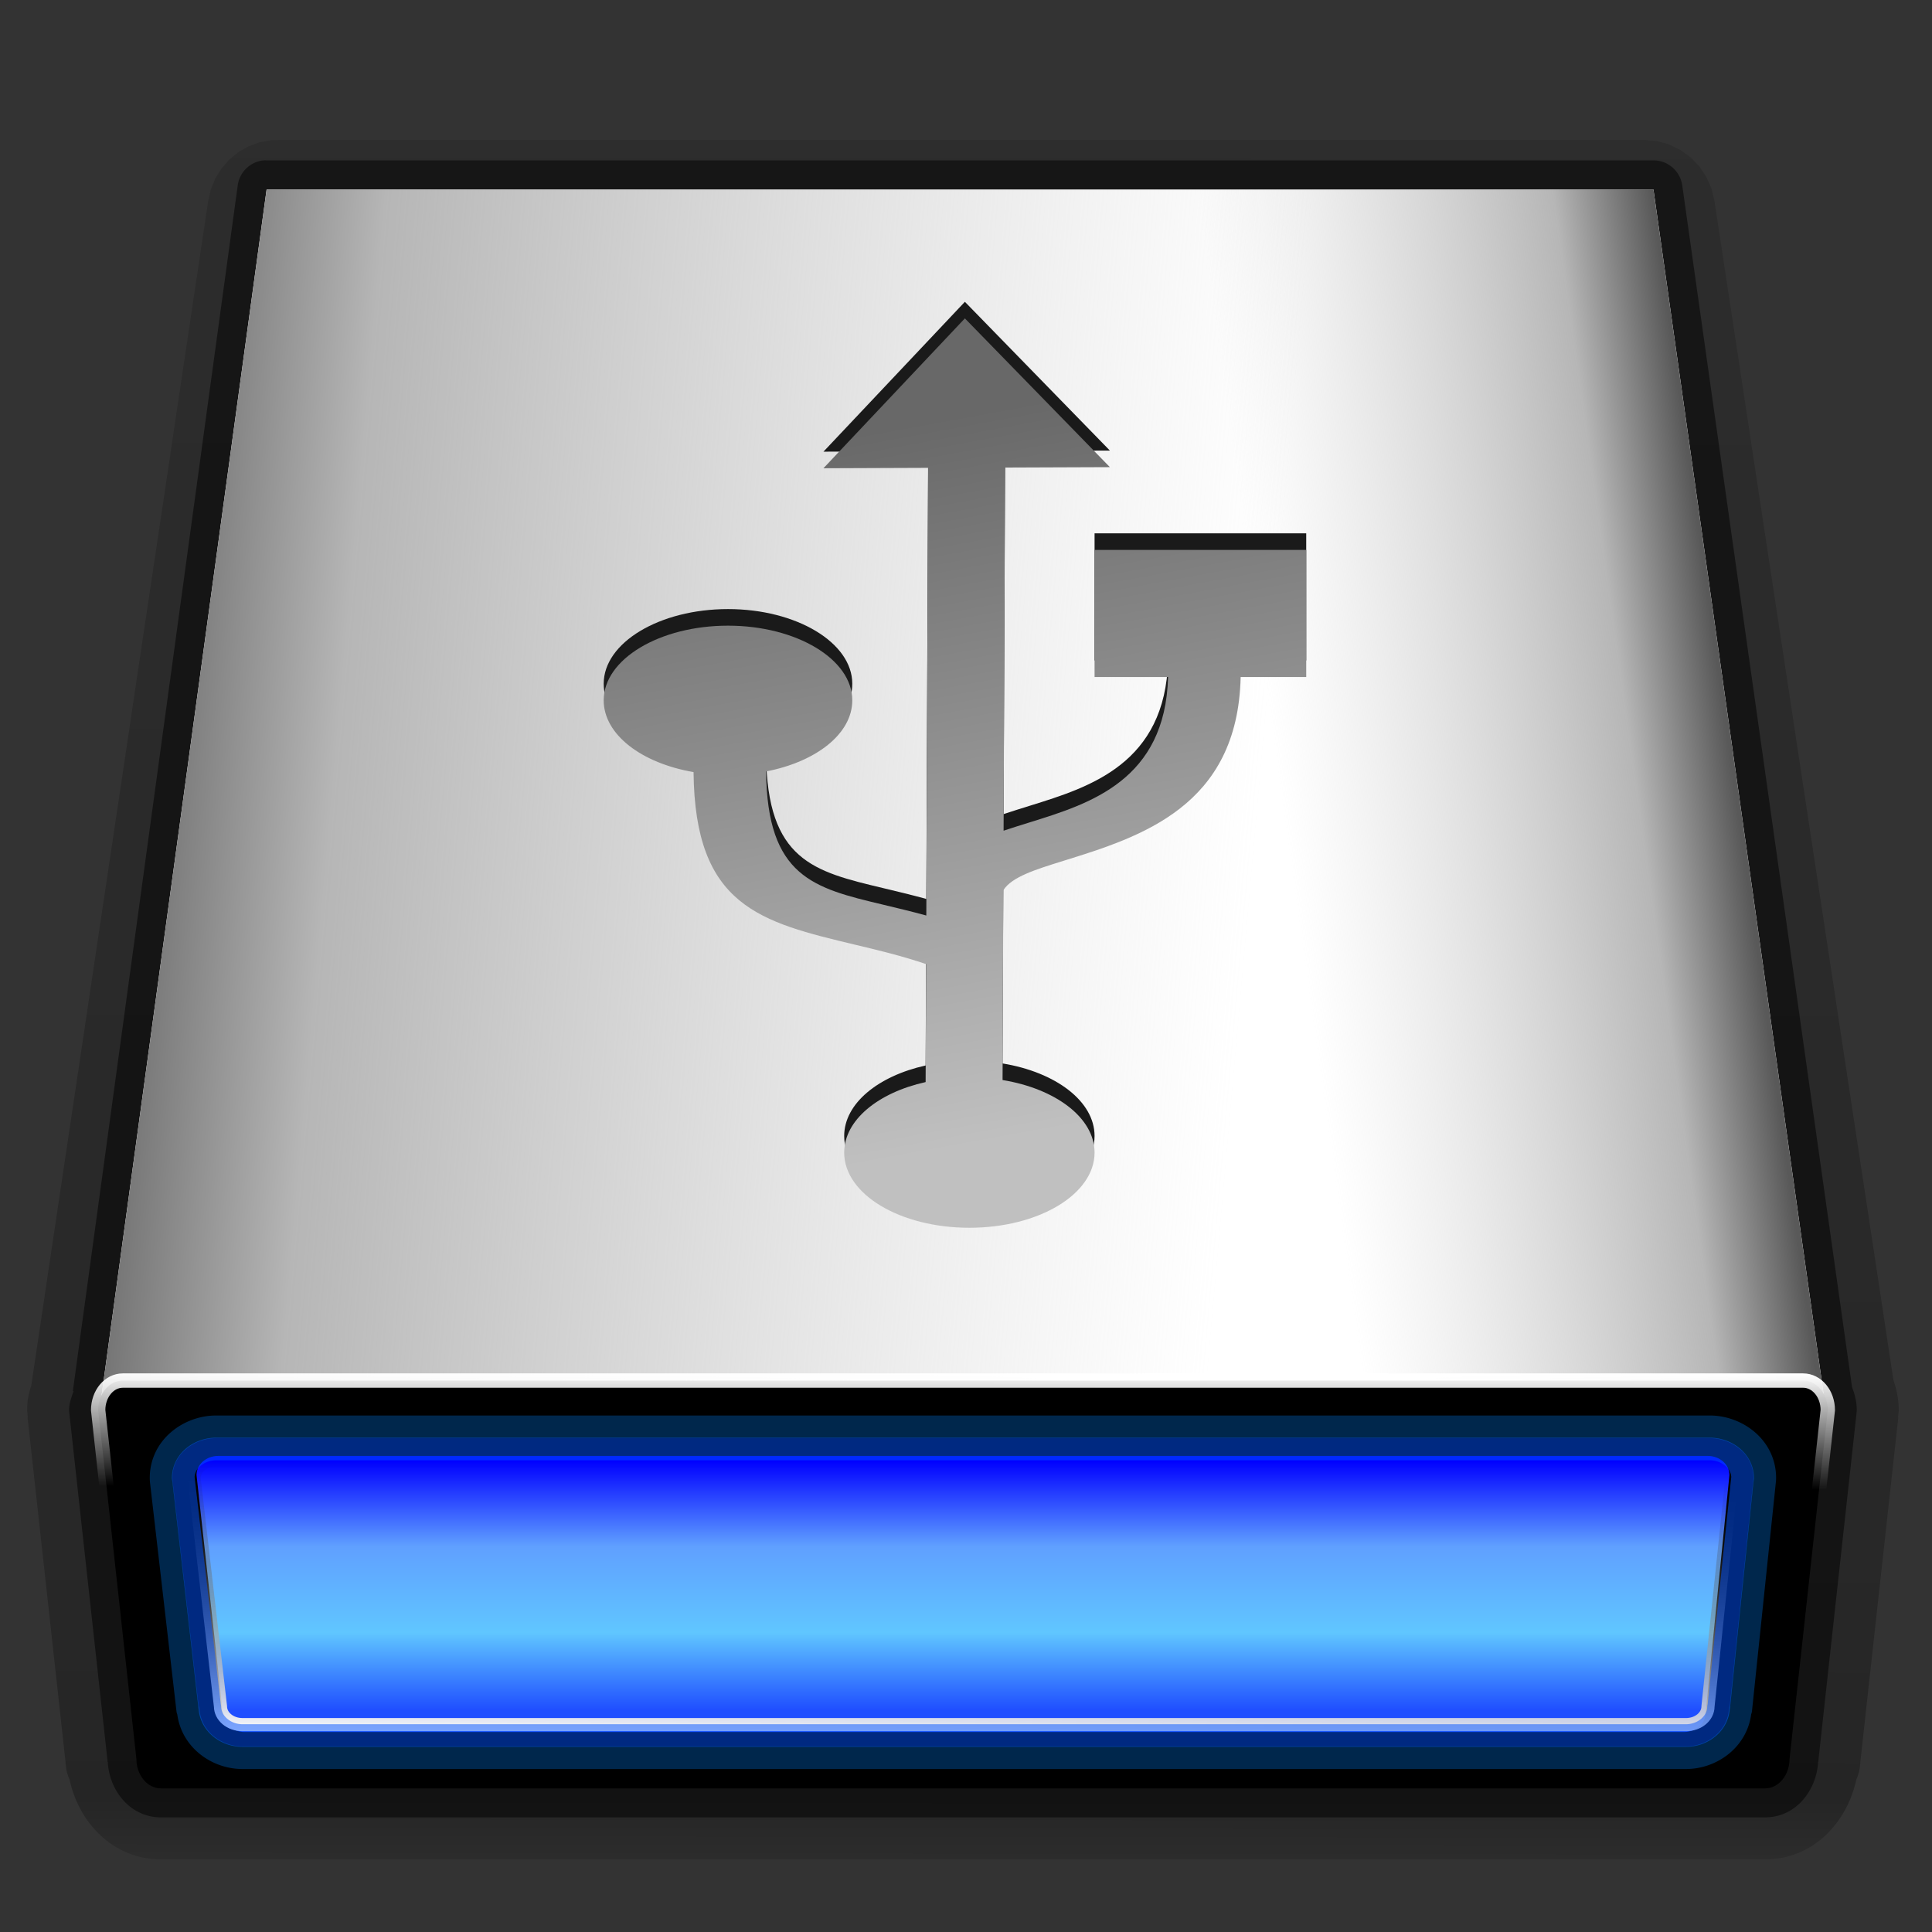 <?xml version="1.0" encoding="UTF-8" standalone="no"?>
<!-- Created with Inkscape (http://www.inkscape.org/) -->

<svg
   xmlns:i="http://ns.adobe.com/AdobeIllustrator/10.0/"
   xmlns:dc="http://purl.org/dc/elements/1.1/"
   xmlns:cc="http://creativecommons.org/ns#"
   xmlns:rdf="http://www.w3.org/1999/02/22-rdf-syntax-ns#"
   xmlns:svg="http://www.w3.org/2000/svg"
   xmlns="http://www.w3.org/2000/svg"
   xmlns:xlink="http://www.w3.org/1999/xlink"
   xmlns:sodipodi="http://sodipodi.sourceforge.net/DTD/sodipodi-0.dtd"
   xmlns:inkscape="http://www.inkscape.org/namespaces/inkscape"
   width="256"
   height="256"
   id="svg2"
   sodipodi:version="0.32"
   inkscape:version="0.48.1 r9760"
   sodipodi:docname="usbviewer.svg"
   inkscape:output_extension="org.inkscape.output.svg.inkscape"
   version="1.0"
   sodipodi:modified="true">
  <rect width="100%" height="100%" fill="#333333" stroke="none"/>
  <defs
     id="defs4">
    <linearGradient
       id="linearGradient5284">
      <stop
         style="stop-color:#0000ff;stop-opacity:1;"
         offset="0"
         id="stop5286" />
      <stop
         id="stop5294"
         offset="0.344"
         style="stop-color:#60a0ff;stop-opacity:1;" />
      <stop
         id="stop5292"
         offset="0.688"
         style="stop-color:#60c6ff;stop-opacity:1;" />
      <stop
         style="stop-color:#1f4eff;stop-opacity:1;"
         offset="1"
         id="stop5288" />
    </linearGradient>
    <linearGradient
       id="linearGradient5272">
      <stop
         style="stop-color:#000000;stop-opacity:0.196;"
         offset="0"
         id="stop5274" />
      <stop
         id="stop5280"
         offset="0.042"
         style="stop-color:#000000;stop-opacity:0.592;" />
      <stop
         style="stop-color:#000000;stop-opacity:0.488;"
         offset="0.161"
         id="stop5282" />
      <stop
         style="stop-color:#000000;stop-opacity:0.256;"
         offset="1"
         id="stop5276" />
    </linearGradient>
    <linearGradient
       id="linearGradient5218">
      <stop
         style="stop-color:#686868;stop-opacity:1;"
         offset="0"
         id="stop5220" />
      <stop
         style="stop-color:#c0c0c0;stop-opacity:1;"
         offset="1"
         id="stop5222" />
    </linearGradient>
    <linearGradient
       id="linearGradient5722">
      <stop
         style="stop-color:#ffffff;stop-opacity:1;"
         offset="0"
         id="stop5724" />
      <stop
         style="stop-color:#000000;stop-opacity:0;"
         offset="1"
         id="stop5726" />
    </linearGradient>
    <linearGradient
       inkscape:collect="always"
       id="linearGradient4691">
      <stop
         style="stop-color:#ffffff;stop-opacity:1;"
         offset="0"
         id="stop4693" />
      <stop
         style="stop-color:#ffffff;stop-opacity:0;"
         offset="1"
         id="stop4695" />
    </linearGradient>
    <linearGradient
       id="linearGradient4627">
      <stop
         style="stop-color:#595959;stop-opacity:1;"
         offset="0"
         id="stop4629" />
      <stop
         id="stop4635"
         offset="0.216"
         style="stop-color:#b6b6b6;stop-opacity:1;" />
      <stop
         style="stop-color:#d3d3d3;stop-opacity:0;"
         offset="1"
         id="stop4637" />
    </linearGradient>
    <style
       type="text/css"
       id="style1576">
   
    .fil0 {fill:#1F1A17}
   
  </style>
    <linearGradient
       inkscape:collect="always"
       xlink:href="#linearGradient5722"
       id="linearGradient4666"
       gradientUnits="userSpaceOnUse"
       gradientTransform="matrix(0.791,0,0,0.684,-165.721,-327.639)"
       x1="371.019"
       y1="629.425"
       x2="371.835"
       y2="576.67" />
    <linearGradient
       inkscape:collect="always"
       xlink:href="#linearGradient4691"
       id="linearGradient4670"
       gradientUnits="userSpaceOnUse"
       gradientTransform="matrix(0.844,0,0,0.844,-185.676,-424.87)"
       x1="382.195"
       y1="567.116"
       x2="382.156"
       y2="585.366" />
    <linearGradient
       inkscape:collect="always"
       xlink:href="#linearGradient4627"
       id="linearGradient4688"
       gradientUnits="userSpaceOnUse"
       gradientTransform="matrix(0.844,0,0,0.844,-185.676,-424.87)"
       x1="489.085"
       y1="452.434"
       x2="419.109"
       y2="462.213" />
    <linearGradient
       inkscape:collect="always"
       xlink:href="#linearGradient4627"
       id="linearGradient4692"
       gradientUnits="userSpaceOnUse"
       gradientTransform="matrix(0.844,0,0,0.844,-185.676,-424.87)"
       x1="234.837"
       y1="445.915"
       x2="419.109"
       y2="462.213" />
    <linearGradient
       inkscape:collect="always"
       xlink:href="#linearGradient5218"
       id="linearGradient5224"
       x1="133.076"
       y1="111.469"
       x2="142.242"
       y2="161.433"
       gradientUnits="userSpaceOnUse" />
    <linearGradient
       inkscape:collect="always"
       xlink:href="#linearGradient5218"
       id="linearGradient5226"
       gradientUnits="userSpaceOnUse"
       x1="133.076"
       y1="111.469"
       x2="142.242"
       y2="161.433" />
    <linearGradient
       inkscape:collect="always"
       xlink:href="#linearGradient5218"
       id="linearGradient5262"
       gradientUnits="userSpaceOnUse"
       x1="133.076"
       y1="111.469"
       x2="142.242"
       y2="161.433" />
    <linearGradient
       inkscape:collect="always"
       xlink:href="#linearGradient5272"
       id="linearGradient5278"
       x1="211.445"
       y1="120.861"
       x2="211.739"
       y2="-125.191"
       gradientUnits="userSpaceOnUse" />
    <linearGradient
       inkscape:collect="always"
       xlink:href="#linearGradient5284"
       id="linearGradient5290"
       x1="126.445"
       y1="65.556"
       x2="126.445"
       y2="98.657"
       gradientUnits="userSpaceOnUse" />
    <linearGradient
       inkscape:collect="always"
       xlink:href="#linearGradient5722"
       id="linearGradient5298"
       gradientUnits="userSpaceOnUse"
       gradientTransform="matrix(0.791,0,0,0.684,-165.721,-327.639)"
       x1="371.019"
       y1="629.425"
       x2="371.835"
       y2="576.67" />
  </defs>
  <sodipodi:namedview
     id="base"
     pagecolor="#ffffff"
     bordercolor="#666666"
     borderopacity="1.0"
     gridtolerance="10000"
     guidetolerance="10"
     objecttolerance="10"
     inkscape:pageopacity="0.0"
     inkscape:pageshadow="2"
     inkscape:zoom="0.64085911"
     inkscape:cx="-86.064324"
     inkscape:cy="411.49446"
     inkscape:document-units="px"
     inkscape:current-layer="layer1"
     inkscape:window-width="1920"
     inkscape:window-height="1149"
     inkscape:window-x="0"
     inkscape:window-y="27"
     width="128px"
     height="128px"
     showgrid="false"
     inkscape:window-maximized="1" />
  <g
     inkscape:label="Layer 1"
     inkscape:groupmode="layer"
     id="layer1"
     transform="translate(0,128)">
    <path
       transform="translate(-60,0)"
       style="opacity:0.461;fill:url(#linearGradient5278);fill-opacity:1;fill-rule:evenodd;stroke:none"
       d="m 96.89,-109.465 0,0.031 c -0.279,7.5e-4 -0.695,0.002 -0.656,0 -0.083,-0.002 -0.167,-0.002 -0.25,0 0.094,-0.009 -1.654,0.306 -1.562,0.281 0.092,-0.025 -1.555,0.571 -1.469,0.531 0.086,-0.04 -1.453,0.835 -1.375,0.781 0.078,-0.054 -1.287,1.066 -1.219,1 0.068,-0.066 -1.088,1.264 -1.031,1.188 0.056,-0.076 -0.855,1.397 -0.812,1.312 0.043,-0.085 -0.622,1.559 -0.594,1.469 0.028,-0.091 -0.357,1.625 -0.344,1.531 L 64.156,55.5 l 0,0.062 c -0.261,0.77 -0.562,1.777 -0.562,3.281 -4.69e-4,0.042 -4.69e-4,0.083 0,0.125 -0.001,-0.053 0.083,0.704 0.094,0.875 l -0.031,0 5.031,45.656 0,0.156 0.031,0.25 c 0.052,0.658 0.222,1.307 0.5,1.906 1.177,5.519 5.607,10.562 12.125,10.562 l 212.531,0 c 6.539,0 10.922,-5.072 12.094,-10.562 0.278,-0.599 0.448,-1.248 0.5,-1.906 l 0.031,-0.25 0,-0.156 5.031,-45.656 -0.031,0 c 0.011,-0.171 0.095,-0.928 0.094,-0.875 4.7e-4,-0.042 4.7e-4,-0.083 0,-0.125 0,-1.531 -0.333,-2.866 -0.719,-4.062 l -23.698,-156.152 c 0.014,0.101 -0.407,-1.721 -0.375,-1.625 0.032,0.096 -0.736,-1.62 -0.688,-1.531 0.049,0.089 -0.97,-1.485 -0.906,-1.406 0.064,0.079 -1.264,-1.285 -1.188,-1.219 0.077,0.067 -1.431,-1.021 -1.344,-0.969 0.087,0.052 -1.626,-0.786 -1.531,-0.75 0.095,0.035 -1.694,-0.456 -1.594,-0.438 0.1,0.018 -1.789,-0.156 -1.688,-0.156 l -180.974,0 z"
       id="path5269"
       inkscape:connector-curvature="0"
       sodipodi:nodetypes="ccccccccccccccccccccccsscccccccccccccccccccc" />
    <path
       sodipodi:type="inkscape:offset"
       inkscape:radius="3.8493037"
       inkscape:original="M 95.3125 -102.90625 L 73.46875 56.84375 C 73.17707 57.43078 73 58.10789 73 58.84375 L 78.0625 105.0625 C 78.0625 107.23349 79.5346 108.96875 81.34375 108.96875 L 293.875 108.96875 C 295.68415 108.96875 297.125 107.23349 297.125 105.0625 L 302.1875 58.84375 C 302.1875 58.02964 301.97642 57.28149 301.625 56.65625 L 279.09375 -102.90625 L 95.3125 -102.90625 z "
       style="opacity:0.5;fill:#000000;fill-opacity:1;fill-rule:evenodd;stroke:none"
       id="path5265"
       d="m 94.938,-106.75 a 3.85,3.85 0 0 0 -3.438,3.312 l -21.844,159.75 0.094,0 c -0.268,0.813 -0.594,1.61 -0.594,2.531 A 3.85,3.85 0 0 0 69.188,59.25 l 5.031,45.812 0.031,0.406 0.031,0 c 0.193,3.764 2.942,7.344 7.062,7.344 l 212.531,0 c 4.119,0 6.839,-3.612 7.031,-7.344 l 0.031,0 0.031,-0.406 L 306,59.25 a 3.85,3.85 0 0 0 0.031,-0.406 c 0,-1.077 -0.255,-2.087 -0.625,-3.031 l -22.5,-159.25 a 3.85,3.85 0 0 0 -3.812,-3.312 l -183.781,0 a 3.85,3.85 0 0 0 -0.375,0 z"
       transform="translate(-60,0)" />
    <path
       inkscape:connector-curvature="0"
       style="fill:#ffffff;fill-opacity:1;fill-rule:evenodd;stroke:none"
       d="m 35.327,-102.892 183.762,0 22.794,161.367 -228.638,0 22.082,-161.367 z"
       id="path4749"
       sodipodi:nodetypes="ccccc" />
    <path
       inkscape:connector-curvature="0"
       style="fill:url(#linearGradient4692);fill-opacity:1;fill-rule:evenodd;stroke:none"
       d="m 35.327,-102.892 183.762,0 22.794,161.367 -228.638,0 22.082,-161.367 z"
       id="rect2298"
       sodipodi:nodetypes="ccccc" />
    <path
       inkscape:connector-curvature="0"
       sodipodi:nodetypes="ccccc"
       id="path4641"
       d="m 35.327,-102.892 183.762,0 22.794,161.367 -228.638,0 22.082,-161.367 z"
       style="fill:url(#linearGradient4688);fill-opacity:1;fill-rule:evenodd;stroke:none" />
    <path
       inkscape:connector-curvature="0"
       style="fill:#000000;fill-opacity:1;fill-rule:evenodd;stroke:none"
       d="m 16.273,54.933 222.653,0 c 1.809,0 3.266,1.748 3.266,3.919 l -5.066,46.202 c 0,2.171 -1.456,3.919 -3.266,3.919 l -212.521,0 c -1.809,0 -3.266,-1.748 -3.266,-3.919 L 13.007,58.852 c 0,-2.171 1.456,-3.919 3.266,-3.919 z"
       id="rect2296"
       sodipodi:nodetypes="ccccccccc" />
    <path
       inkscape:connector-curvature="0"
       sodipodi:nodetypes="ccccccccc"
       id="path2309"
       d="m 28.932,64.915 197.334,0 c 1.603,0 2.894,1.125 2.894,2.521 l -3.151,31.545 c 0,1.397 -1.291,2.521 -2.894,2.521 l -190.697,0 c -1.603,0 -2.894,-1.125 -2.894,-2.521 L 26.038,67.437 c 0,-1.397 1.291,-2.521 2.894,-2.521 z"
       style="fill:url(#linearGradient5290);fill-opacity:1;fill-rule:evenodd;stroke:none" />
    <path
       inkscape:connector-curvature="0"
       sodipodi:nodetypes="ccccccccc"
       id="path4689"
       d="m 16.273,54.933 222.653,0 c 1.809,0 3.266,1.748 3.266,3.919 l -5.066,46.202 c 0,2.171 -1.456,3.919 -3.266,3.919 l -212.521,0 c -1.809,0 -3.266,-1.748 -3.266,-3.919 L 13.007,58.852 c 0,-2.171 1.456,-3.919 3.266,-3.919 z"
       style="fill:none;stroke:url(#linearGradient4670);stroke-width:1.902;stroke-linecap:round;stroke-linejoin:round;stroke-miterlimit:4;stroke-opacity:1;stroke-dasharray:none" />
    <path
       inkscape:connector-curvature="0"
       style="fill:none;stroke:url(#linearGradient4666);stroke-width:1.741;stroke-linecap:round;stroke-linejoin:round;stroke-miterlimit:4;stroke-opacity:1;stroke-dasharray:none"
       d="m 28.621,65.439 197.956,0 c 1.608,0 2.903,1.078 2.903,2.418 l -3.161,30.245 c 0,1.339 -1.295,2.418 -2.903,2.418 l -191.298,0 c -1.608,0 -2.903,-1.078 -2.903,-2.418 L 25.718,67.857 c 0,-1.339 1.295,-2.418 2.903,-2.418 z"
       id="path5720"
       sodipodi:nodetypes="ccccccccc" />
    <g
       transform="matrix(1.881,0,0,1.881,-136.245,-282.502)"
       inkscape:label="Layer 1"
       id="g5214"
       style="fill:#1a1a1a">
      <path
         style="fill:#1a1a1a;fill-opacity:1;fill-rule:evenodd"
         i:knockout="Off"
         clip-rule="evenodd"
         d="m 130.441,113.954 9.961,-10.556 10.215,10.48 -7.382,0.028 -0.106,25.581 c 0.6,-0.201 1.231,-0.397 1.88,-0.599 4.206,-1.307 9.511,-2.956 9.707,-10.224 l -5.178,0 0,-8.955 14.91,0 0,8.955 -4.619,0 c -0.203,9.13 -7.055,11.26 -12.484,12.947 -1.961,0.609 -3.648,1.134 -4.233,2.07 l -0.055,13.371 c 3.743,0.613 6.481,2.663 6.481,5.11 0,2.934 -3.933,5.297 -8.819,5.297 -4.885,0 -8.819,-2.363 -8.819,-5.297 0,-2.283 2.38,-4.22 5.737,-4.967 l 0.034,-8.311 c -1.743,-0.588 -3.41,-0.986 -4.939,-1.35 -6.762,-1.615 -11.351,-2.713 -11.443,-12.175 -3.649,-0.627 -6.33,-2.633 -6.33,-5.056 0,-2.896 3.934,-5.259 8.756,-5.259 4.822,0 8.756,2.363 8.756,5.259 0,2.365 -2.555,4.334 -6.071,5.009 0.07,7.434 3.362,8.222 8.209,9.379 0.976,0.233 2.004,0.478 3.076,0.771 l 0.13,-31.535 -7.375,0.028 z"
         id="path5216"
         inkscape:connector-curvature="0" />
    </g>
    <g
       id="g3751"
       inkscape:label="Layer 1"
       transform="matrix(1.881,0,0,1.881,-136.245,-280.305)"
       style="fill:url(#linearGradient5224);fill-opacity:1">
      <path
         inkscape:connector-curvature="0"
         id="path6020"
         d="m 130.441,113.954 9.961,-10.556 10.215,10.48 -7.382,0.028 -0.106,25.581 c 0.6,-0.201 1.231,-0.397 1.88,-0.599 4.206,-1.307 9.511,-2.956 9.707,-10.224 l -5.178,0 0,-8.955 14.91,0 0,8.955 -4.619,0 c -0.203,9.13 -7.055,11.26 -12.484,12.947 -1.961,0.609 -3.648,1.134 -4.233,2.07 l -0.055,13.371 c 3.743,0.613 6.481,2.663 6.481,5.11 0,2.934 -3.933,5.297 -8.819,5.297 -4.885,0 -8.819,-2.363 -8.819,-5.297 0,-2.283 2.38,-4.22 5.737,-4.967 l 0.034,-8.311 c -1.743,-0.588 -3.41,-0.986 -4.939,-1.35 -6.762,-1.615 -11.351,-2.713 -11.443,-12.175 -3.649,-0.627 -6.33,-2.633 -6.33,-5.056 0,-2.896 3.934,-5.259 8.756,-5.259 4.822,0 8.756,2.363 8.756,5.259 0,2.365 -2.555,4.334 -6.071,5.009 0.07,7.434 3.362,8.222 8.209,9.379 0.976,0.233 2.004,0.478 3.076,0.771 l 0.13,-31.535 -7.375,0.028 z"
         clip-rule="evenodd"
         i:knockout="Off"
         style="fill:url(#linearGradient5226);fill-opacity:1;fill-rule:evenodd" />
    </g>
    <path
       sodipodi:type="inkscape:offset"
       inkscape:radius="1.4245038"
       inkscape:original="M 28.625 65.4375 C 27.01653 65.4375 25.71875 66.504431 25.71875 67.84375 L 29.21875 98.09375 C 29.21875 99.433082 30.51652 100.53125 32.125 100.53125 L 223.40625 100.53125 C 225.01473 100.53125 226.3125 99.433082 226.3125 98.09375 L 229.46875 67.84375 C 229.46875 66.504431 228.17096 65.4375 226.5625 65.4375 L 28.625 65.4375 z "
       style="opacity:0.506;fill:none;stroke:#0051ff;stroke-width:3;stroke-linecap:round;stroke-linejoin:round;stroke-miterlimit:4;stroke-opacity:1;stroke-dasharray:none"
       id="path5300"
       d="m 28.625,64 c -2.238,0 -4.344,1.584 -4.344,3.844 A 1.425,1.425 0 0 0 24.312,68 l 3.469,30.094 c 0,0.056 0.029,0.101 0.031,0.156 0.099,2.171 2.112,3.719 4.312,3.719 l 191.281,0 c 2.201,0 4.213,-1.548 4.312,-3.719 4.8e-4,-0.011 -3.9e-4,-0.021 0,-0.031 L 227.75,98.094 230.875,68 a 1.425,1.425 0 0 0 0.031,-0.156 C 230.906,65.584 228.801,64 226.562,64 L 28.625,64 z" />
    <path
       d="m 28.625,61.062 c -3.541,0 -7.281,2.619 -7.281,6.781 a 4.37,4.37 0 0 0 0.031,0.5 l 3.5,30.25 0.062,0 c 0.303,3.849 3.749,6.312 7.188,6.312 l 191.281,0 c 3.448,0 6.901,-2.477 7.188,-6.344 l 0.062,0 3.156,-30.25 a 4.37,4.37 0 0 0 0.031,-0.469 c 0,-4.162 -3.74,-6.781 -7.281,-6.781 l -197.938,0 z"
       id="path5304"
       style="opacity:0.3;fill:none;stroke:#0083ff;stroke-width:3;stroke-linecap:round;stroke-linejoin:round;stroke-miterlimit:4;stroke-opacity:1;stroke-dasharray:none"
       inkscape:original="M 28.625 65.4375 C 27.01653 65.4375 25.71875 66.504431 25.71875 67.84375 L 29.21875 98.09375 C 29.21875 99.433082 30.51652 100.53125 32.125 100.53125 L 223.40625 100.53125 C 225.01473 100.53125 226.3125 99.433082 226.3125 98.09375 L 229.46875 67.84375 C 229.46875 66.504431 228.17096 65.4375 226.5625 65.4375 L 28.625 65.4375 z "
       inkscape:radius="4.3700452"
       sodipodi:type="inkscape:offset" />
  </g>
</svg>
